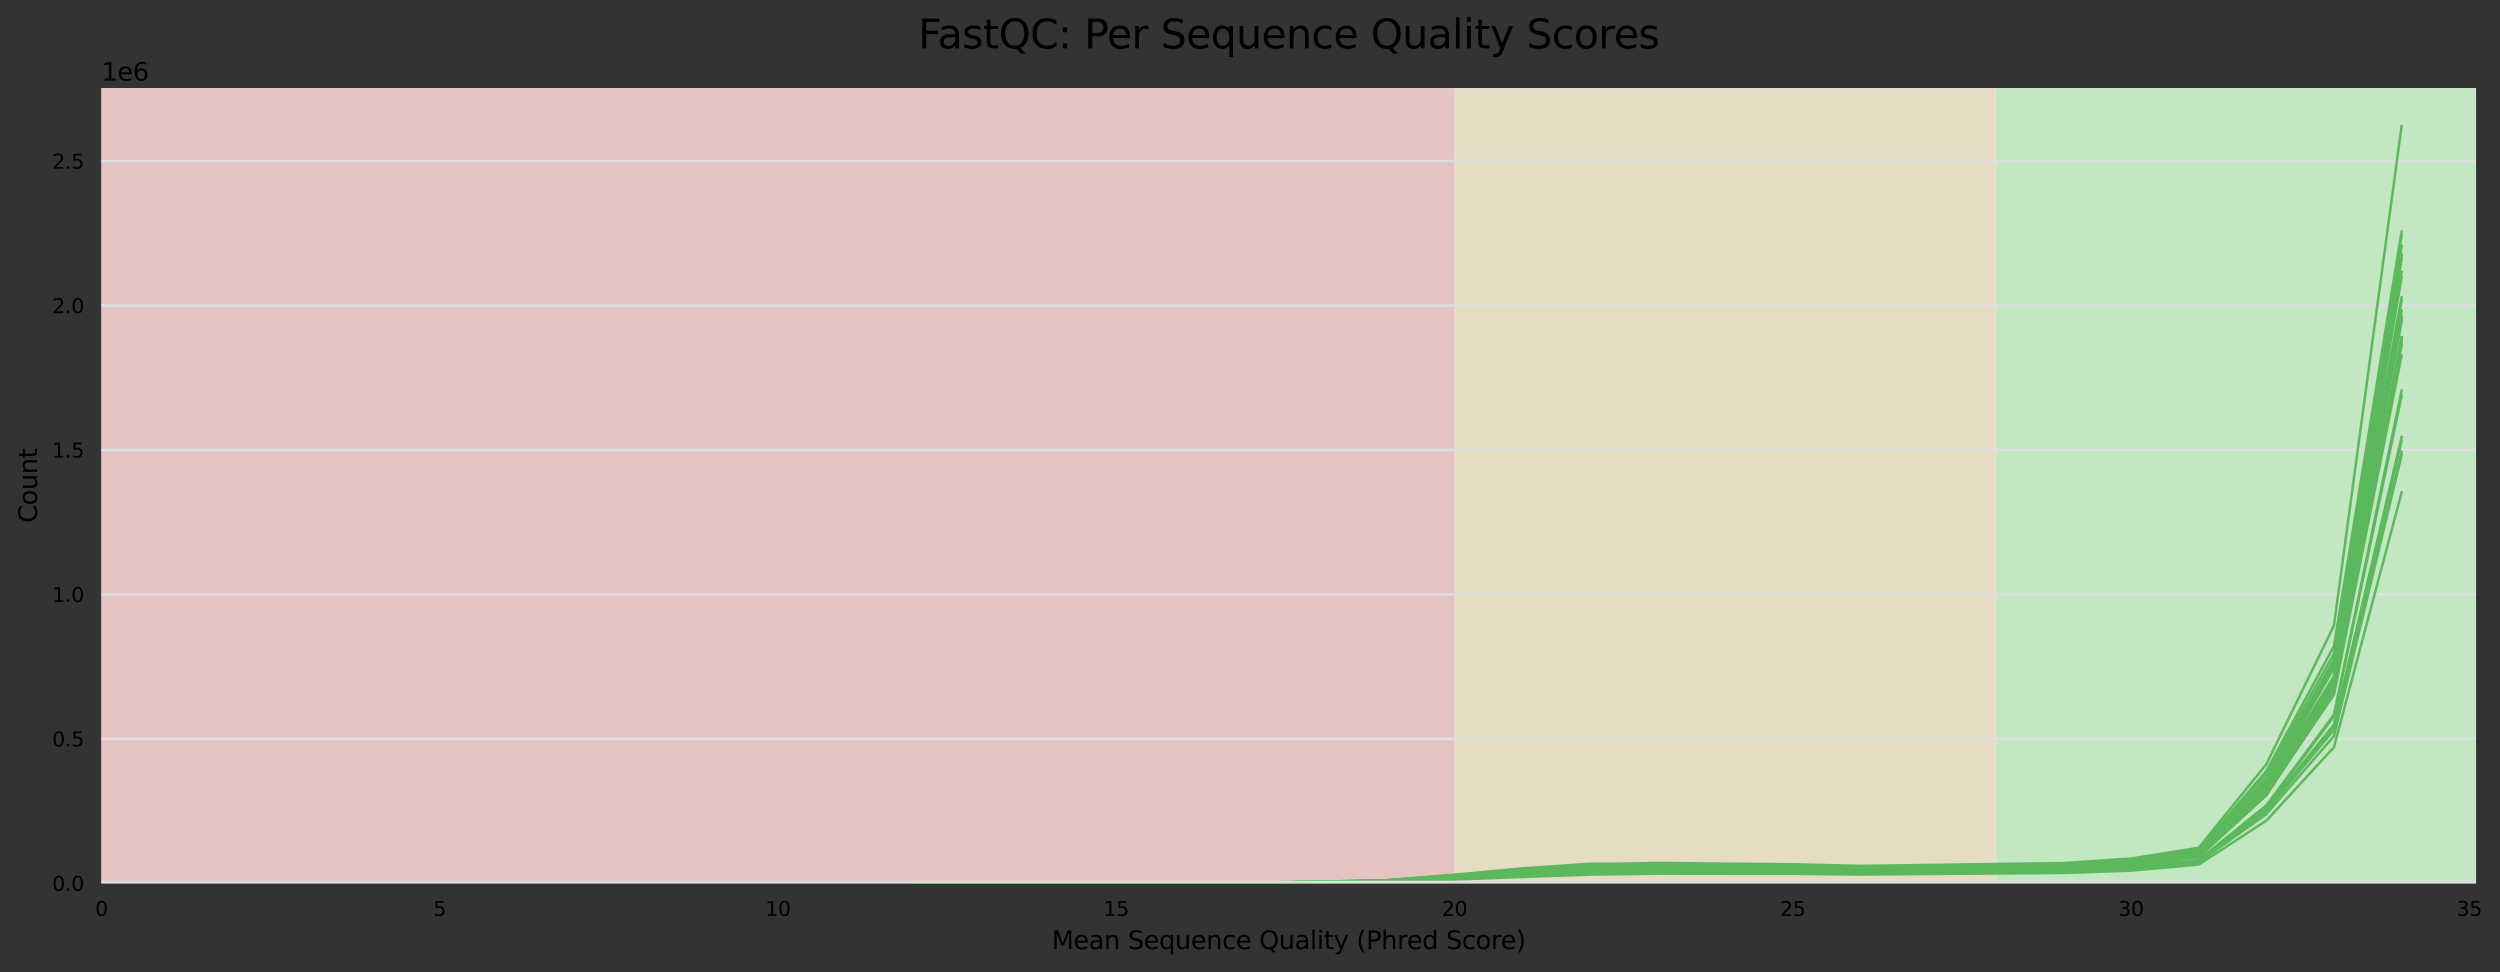 <?xml version="1.0" encoding="utf-8" standalone="no"?>
<!DOCTYPE svg PUBLIC "-//W3C//DTD SVG 1.1//EN"
  "http://www.w3.org/Graphics/SVG/1.1/DTD/svg11.dtd">
<svg xmlns:xlink="http://www.w3.org/1999/xlink" width="999.821pt" height="388.845pt" viewBox="0 0 999.821 388.845" xmlns="http://www.w3.org/2000/svg" version="1.1">
 <rect x="0" y="0" width="999.821" height="388.845" fill="#333333" stroke="none"/>
 <defs>
  <style type="text/css">*{stroke-linejoin: round; stroke-linecap: butt}</style>
 </defs>
 <g id="figure_1">
  <g id="axes_1">
   <g id="patch_1">
    <path d="M 40.601 353.224 
L 990.236 353.224 
L 990.236 35.256 
L 40.601 35.256 
z
" style="fill: #ffffff"/>
   </g>
   <g id="patch_2">
    <path d="M 798.145 353.224 
L 2746.115 353.224 
L 2746.115 35.256 
L 798.145 35.256 
z
" clip-path="url(#p5ad881c2eb)" style="fill: #c3e6c3"/>
   </g>
   <g id="patch_3">
    <path d="M 581.704 353.224 
L 798.145 353.224 
L 798.145 35.256 
L 581.704 35.256 
z
" clip-path="url(#p5ad881c2eb)" style="fill: #e6dcc3"/>
   </g>
   <g id="patch_4">
    <path d="M 40.601 353.224 
L 581.704 353.224 
L 581.704 35.256 
L 40.601 35.256 
z
" clip-path="url(#p5ad881c2eb)" style="fill: #e6c3c3"/>
   </g>
   <g id="matplotlib.axis_1">
    <g id="xtick_1">
     <g id="text_1">
      <!-- 0 -->
      <g transform="translate(38.056 366.303) scale(0.08 -0.08)">
       <defs>
        <path id="DejaVuSans-30" d="M 2034 4250 
Q 1547 4250 1301 3770 
Q 1056 3291 1056 2328 
Q 1056 1369 1301 889 
Q 1547 409 2034 409 
Q 2525 409 2770 889 
Q 3016 1369 3016 2328 
Q 3016 3291 2770 3770 
Q 2525 4250 2034 4250 
z
M 2034 4750 
Q 2819 4750 3233 4129 
Q 3647 3509 3647 2328 
Q 3647 1150 3233 529 
Q 2819 -91 2034 -91 
Q 1250 -91 836 529 
Q 422 1150 422 2328 
Q 422 3509 836 4129 
Q 1250 4750 2034 4750 
z
" transform="scale(0.016)"/>
       </defs>
       <use xlink:href="#DejaVuSans-30"/>
      </g>
     </g>
    </g>
    <g id="xtick_2">
     <g id="text_2">
      <!-- 5 -->
      <g transform="translate(173.331 366.303) scale(0.08 -0.08)">
       <defs>
        <path id="DejaVuSans-35" d="M 691 4666 
L 3169 4666 
L 3169 4134 
L 1269 4134 
L 1269 2991 
Q 1406 3038 1543 3061 
Q 1681 3084 1819 3084 
Q 2600 3084 3056 2656 
Q 3513 2228 3513 1497 
Q 3513 744 3044 326 
Q 2575 -91 1722 -91 
Q 1428 -91 1123 -41 
Q 819 9 494 109 
L 494 744 
Q 775 591 1075 516 
Q 1375 441 1709 441 
Q 2250 441 2565 725 
Q 2881 1009 2881 1497 
Q 2881 1984 2565 2268 
Q 2250 2553 1709 2553 
Q 1456 2553 1204 2497 
Q 953 2441 691 2322 
L 691 4666 
z
" transform="scale(0.016)"/>
       </defs>
       <use xlink:href="#DejaVuSans-35"/>
      </g>
     </g>
    </g>
    <g id="xtick_3">
     <g id="text_3">
      <!-- 10 -->
      <g transform="translate(306.062 366.303) scale(0.08 -0.08)">
       <defs>
        <path id="DejaVuSans-31" d="M 794 531 
L 1825 531 
L 1825 4091 
L 703 3866 
L 703 4441 
L 1819 4666 
L 2450 4666 
L 2450 531 
L 3481 531 
L 3481 0 
L 794 0 
L 794 531 
z
" transform="scale(0.016)"/>
       </defs>
       <use xlink:href="#DejaVuSans-31"/>
       <use xlink:href="#DejaVuSans-30" x="63.623"/>
      </g>
     </g>
    </g>
    <g id="xtick_4">
     <g id="text_4">
      <!-- 15 -->
      <g transform="translate(441.338 366.303) scale(0.08 -0.08)">
       <use xlink:href="#DejaVuSans-31"/>
       <use xlink:href="#DejaVuSans-35" x="63.623"/>
      </g>
     </g>
    </g>
    <g id="xtick_5">
     <g id="text_5">
      <!-- 20 -->
      <g transform="translate(576.614 366.303) scale(0.08 -0.08)">
       <defs>
        <path id="DejaVuSans-32" d="M 1228 531 
L 3431 531 
L 3431 0 
L 469 0 
L 469 531 
Q 828 903 1448 1529 
Q 2069 2156 2228 2338 
Q 2531 2678 2651 2914 
Q 2772 3150 2772 3378 
Q 2772 3750 2511 3984 
Q 2250 4219 1831 4219 
Q 1534 4219 1204 4116 
Q 875 4013 500 3803 
L 500 4441 
Q 881 4594 1212 4672 
Q 1544 4750 1819 4750 
Q 2544 4750 2975 4387 
Q 3406 4025 3406 3419 
Q 3406 3131 3298 2873 
Q 3191 2616 2906 2266 
Q 2828 2175 2409 1742 
Q 1991 1309 1228 531 
z
" transform="scale(0.016)"/>
       </defs>
       <use xlink:href="#DejaVuSans-32"/>
       <use xlink:href="#DejaVuSans-30" x="63.623"/>
      </g>
     </g>
    </g>
    <g id="xtick_6">
     <g id="text_6">
      <!-- 25 -->
      <g transform="translate(711.889 366.303) scale(0.08 -0.08)">
       <use xlink:href="#DejaVuSans-32"/>
       <use xlink:href="#DejaVuSans-35" x="63.623"/>
      </g>
     </g>
    </g>
    <g id="xtick_7">
     <g id="text_7">
      <!-- 30 -->
      <g transform="translate(847.165 366.303) scale(0.08 -0.08)">
       <defs>
        <path id="DejaVuSans-33" d="M 2597 2516 
Q 3050 2419 3304 2112 
Q 3559 1806 3559 1356 
Q 3559 666 3084 287 
Q 2609 -91 1734 -91 
Q 1441 -91 1130 -33 
Q 819 25 488 141 
L 488 750 
Q 750 597 1062 519 
Q 1375 441 1716 441 
Q 2309 441 2620 675 
Q 2931 909 2931 1356 
Q 2931 1769 2642 2001 
Q 2353 2234 1838 2234 
L 1294 2234 
L 1294 2753 
L 1863 2753 
Q 2328 2753 2575 2939 
Q 2822 3125 2822 3475 
Q 2822 3834 2567 4026 
Q 2313 4219 1838 4219 
Q 1578 4219 1281 4162 
Q 984 4106 628 3988 
L 628 4550 
Q 988 4650 1302 4700 
Q 1616 4750 1894 4750 
Q 2613 4750 3031 4423 
Q 3450 4097 3450 3541 
Q 3450 3153 3228 2886 
Q 3006 2619 2597 2516 
z
" transform="scale(0.016)"/>
       </defs>
       <use xlink:href="#DejaVuSans-33"/>
       <use xlink:href="#DejaVuSans-30" x="63.623"/>
      </g>
     </g>
    </g>
    <g id="xtick_8">
     <g id="text_8">
      <!-- 35 -->
      <g transform="translate(982.441 366.303) scale(0.08 -0.08)">
       <use xlink:href="#DejaVuSans-33"/>
       <use xlink:href="#DejaVuSans-35" x="63.623"/>
      </g>
     </g>
    </g>
    <g id="text_9">
     <!-- Mean Sequence Quality (Phred Score) -->
     <g transform="translate(420.626 379.565) scale(0.1 -0.1)">
      <defs>
       <path id="DejaVuSans-4d" d="M 628 4666 
L 1569 4666 
L 2759 1491 
L 3956 4666 
L 4897 4666 
L 4897 0 
L 4281 0 
L 4281 4097 
L 3078 897 
L 2444 897 
L 1241 4097 
L 1241 0 
L 628 0 
L 628 4666 
z
" transform="scale(0.016)"/>
       <path id="DejaVuSans-65" d="M 3597 1894 
L 3597 1613 
L 953 1613 
Q 991 1019 1311 708 
Q 1631 397 2203 397 
Q 2534 397 2845 478 
Q 3156 559 3463 722 
L 3463 178 
Q 3153 47 2828 -22 
Q 2503 -91 2169 -91 
Q 1331 -91 842 396 
Q 353 884 353 1716 
Q 353 2575 817 3079 
Q 1281 3584 2069 3584 
Q 2775 3584 3186 3129 
Q 3597 2675 3597 1894 
z
M 3022 2063 
Q 3016 2534 2758 2815 
Q 2500 3097 2075 3097 
Q 1594 3097 1305 2825 
Q 1016 2553 972 2059 
L 3022 2063 
z
" transform="scale(0.016)"/>
       <path id="DejaVuSans-61" d="M 2194 1759 
Q 1497 1759 1228 1600 
Q 959 1441 959 1056 
Q 959 750 1161 570 
Q 1363 391 1709 391 
Q 2188 391 2477 730 
Q 2766 1069 2766 1631 
L 2766 1759 
L 2194 1759 
z
M 3341 1997 
L 3341 0 
L 2766 0 
L 2766 531 
Q 2569 213 2275 61 
Q 1981 -91 1556 -91 
Q 1019 -91 701 211 
Q 384 513 384 1019 
Q 384 1609 779 1909 
Q 1175 2209 1959 2209 
L 2766 2209 
L 2766 2266 
Q 2766 2663 2505 2880 
Q 2244 3097 1772 3097 
Q 1472 3097 1187 3025 
Q 903 2953 641 2809 
L 641 3341 
Q 956 3463 1253 3523 
Q 1550 3584 1831 3584 
Q 2591 3584 2966 3190 
Q 3341 2797 3341 1997 
z
" transform="scale(0.016)"/>
       <path id="DejaVuSans-6e" d="M 3513 2113 
L 3513 0 
L 2938 0 
L 2938 2094 
Q 2938 2591 2744 2837 
Q 2550 3084 2163 3084 
Q 1697 3084 1428 2787 
Q 1159 2491 1159 1978 
L 1159 0 
L 581 0 
L 581 3500 
L 1159 3500 
L 1159 2956 
Q 1366 3272 1645 3428 
Q 1925 3584 2291 3584 
Q 2894 3584 3203 3211 
Q 3513 2838 3513 2113 
z
" transform="scale(0.016)"/>
       <path id="DejaVuSans-20" transform="scale(0.016)"/>
       <path id="DejaVuSans-53" d="M 3425 4513 
L 3425 3897 
Q 3066 4069 2747 4153 
Q 2428 4238 2131 4238 
Q 1616 4238 1336 4038 
Q 1056 3838 1056 3469 
Q 1056 3159 1242 3001 
Q 1428 2844 1947 2747 
L 2328 2669 
Q 3034 2534 3370 2195 
Q 3706 1856 3706 1288 
Q 3706 609 3251 259 
Q 2797 -91 1919 -91 
Q 1588 -91 1214 -16 
Q 841 59 441 206 
L 441 856 
Q 825 641 1194 531 
Q 1563 422 1919 422 
Q 2459 422 2753 634 
Q 3047 847 3047 1241 
Q 3047 1584 2836 1778 
Q 2625 1972 2144 2069 
L 1759 2144 
Q 1053 2284 737 2584 
Q 422 2884 422 3419 
Q 422 4038 858 4394 
Q 1294 4750 2059 4750 
Q 2388 4750 2728 4690 
Q 3069 4631 3425 4513 
z
" transform="scale(0.016)"/>
       <path id="DejaVuSans-71" d="M 947 1747 
Q 947 1113 1208 752 
Q 1469 391 1925 391 
Q 2381 391 2643 752 
Q 2906 1113 2906 1747 
Q 2906 2381 2643 2742 
Q 2381 3103 1925 3103 
Q 1469 3103 1208 2742 
Q 947 2381 947 1747 
z
M 2906 525 
Q 2725 213 2448 61 
Q 2172 -91 1784 -91 
Q 1150 -91 751 415 
Q 353 922 353 1747 
Q 353 2572 751 3078 
Q 1150 3584 1784 3584 
Q 2172 3584 2448 3432 
Q 2725 3281 2906 2969 
L 2906 3500 
L 3481 3500 
L 3481 -1331 
L 2906 -1331 
L 2906 525 
z
" transform="scale(0.016)"/>
       <path id="DejaVuSans-75" d="M 544 1381 
L 544 3500 
L 1119 3500 
L 1119 1403 
Q 1119 906 1312 657 
Q 1506 409 1894 409 
Q 2359 409 2629 706 
Q 2900 1003 2900 1516 
L 2900 3500 
L 3475 3500 
L 3475 0 
L 2900 0 
L 2900 538 
Q 2691 219 2414 64 
Q 2138 -91 1772 -91 
Q 1169 -91 856 284 
Q 544 659 544 1381 
z
M 1991 3584 
L 1991 3584 
z
" transform="scale(0.016)"/>
       <path id="DejaVuSans-63" d="M 3122 3366 
L 3122 2828 
Q 2878 2963 2633 3030 
Q 2388 3097 2138 3097 
Q 1578 3097 1268 2742 
Q 959 2388 959 1747 
Q 959 1106 1268 751 
Q 1578 397 2138 397 
Q 2388 397 2633 464 
Q 2878 531 3122 666 
L 3122 134 
Q 2881 22 2623 -34 
Q 2366 -91 2075 -91 
Q 1284 -91 818 406 
Q 353 903 353 1747 
Q 353 2603 823 3093 
Q 1294 3584 2113 3584 
Q 2378 3584 2631 3529 
Q 2884 3475 3122 3366 
z
" transform="scale(0.016)"/>
       <path id="DejaVuSans-51" d="M 2522 4238 
Q 1834 4238 1429 3725 
Q 1025 3213 1025 2328 
Q 1025 1447 1429 934 
Q 1834 422 2522 422 
Q 3209 422 3611 934 
Q 4013 1447 4013 2328 
Q 4013 3213 3611 3725 
Q 3209 4238 2522 4238 
z
M 3406 84 
L 4238 -825 
L 3475 -825 
L 2784 -78 
Q 2681 -84 2626 -87 
Q 2572 -91 2522 -91 
Q 1538 -91 948 567 
Q 359 1225 359 2328 
Q 359 3434 948 4092 
Q 1538 4750 2522 4750 
Q 3503 4750 4090 4092 
Q 4678 3434 4678 2328 
Q 4678 1516 4351 937 
Q 4025 359 3406 84 
z
" transform="scale(0.016)"/>
       <path id="DejaVuSans-6c" d="M 603 4863 
L 1178 4863 
L 1178 0 
L 603 0 
L 603 4863 
z
" transform="scale(0.016)"/>
       <path id="DejaVuSans-69" d="M 603 3500 
L 1178 3500 
L 1178 0 
L 603 0 
L 603 3500 
z
M 603 4863 
L 1178 4863 
L 1178 4134 
L 603 4134 
L 603 4863 
z
" transform="scale(0.016)"/>
       <path id="DejaVuSans-74" d="M 1172 4494 
L 1172 3500 
L 2356 3500 
L 2356 3053 
L 1172 3053 
L 1172 1153 
Q 1172 725 1289 603 
Q 1406 481 1766 481 
L 2356 481 
L 2356 0 
L 1766 0 
Q 1100 0 847 248 
Q 594 497 594 1153 
L 594 3053 
L 172 3053 
L 172 3500 
L 594 3500 
L 594 4494 
L 1172 4494 
z
" transform="scale(0.016)"/>
       <path id="DejaVuSans-79" d="M 2059 -325 
Q 1816 -950 1584 -1140 
Q 1353 -1331 966 -1331 
L 506 -1331 
L 506 -850 
L 844 -850 
Q 1081 -850 1212 -737 
Q 1344 -625 1503 -206 
L 1606 56 
L 191 3500 
L 800 3500 
L 1894 763 
L 2988 3500 
L 3597 3500 
L 2059 -325 
z
" transform="scale(0.016)"/>
       <path id="DejaVuSans-28" d="M 1984 4856 
Q 1566 4138 1362 3434 
Q 1159 2731 1159 2009 
Q 1159 1288 1364 580 
Q 1569 -128 1984 -844 
L 1484 -844 
Q 1016 -109 783 600 
Q 550 1309 550 2009 
Q 550 2706 781 3412 
Q 1013 4119 1484 4856 
L 1984 4856 
z
" transform="scale(0.016)"/>
       <path id="DejaVuSans-50" d="M 1259 4147 
L 1259 2394 
L 2053 2394 
Q 2494 2394 2734 2622 
Q 2975 2850 2975 3272 
Q 2975 3691 2734 3919 
Q 2494 4147 2053 4147 
L 1259 4147 
z
M 628 4666 
L 2053 4666 
Q 2838 4666 3239 4311 
Q 3641 3956 3641 3272 
Q 3641 2581 3239 2228 
Q 2838 1875 2053 1875 
L 1259 1875 
L 1259 0 
L 628 0 
L 628 4666 
z
" transform="scale(0.016)"/>
       <path id="DejaVuSans-68" d="M 3513 2113 
L 3513 0 
L 2938 0 
L 2938 2094 
Q 2938 2591 2744 2837 
Q 2550 3084 2163 3084 
Q 1697 3084 1428 2787 
Q 1159 2491 1159 1978 
L 1159 0 
L 581 0 
L 581 4863 
L 1159 4863 
L 1159 2956 
Q 1366 3272 1645 3428 
Q 1925 3584 2291 3584 
Q 2894 3584 3203 3211 
Q 3513 2838 3513 2113 
z
" transform="scale(0.016)"/>
       <path id="DejaVuSans-72" d="M 2631 2963 
Q 2534 3019 2420 3045 
Q 2306 3072 2169 3072 
Q 1681 3072 1420 2755 
Q 1159 2438 1159 1844 
L 1159 0 
L 581 0 
L 581 3500 
L 1159 3500 
L 1159 2956 
Q 1341 3275 1631 3429 
Q 1922 3584 2338 3584 
Q 2397 3584 2469 3576 
Q 2541 3569 2628 3553 
L 2631 2963 
z
" transform="scale(0.016)"/>
       <path id="DejaVuSans-64" d="M 2906 2969 
L 2906 4863 
L 3481 4863 
L 3481 0 
L 2906 0 
L 2906 525 
Q 2725 213 2448 61 
Q 2172 -91 1784 -91 
Q 1150 -91 751 415 
Q 353 922 353 1747 
Q 353 2572 751 3078 
Q 1150 3584 1784 3584 
Q 2172 3584 2448 3432 
Q 2725 3281 2906 2969 
z
M 947 1747 
Q 947 1113 1208 752 
Q 1469 391 1925 391 
Q 2381 391 2643 752 
Q 2906 1113 2906 1747 
Q 2906 2381 2643 2742 
Q 2381 3103 1925 3103 
Q 1469 3103 1208 2742 
Q 947 2381 947 1747 
z
" transform="scale(0.016)"/>
       <path id="DejaVuSans-6f" d="M 1959 3097 
Q 1497 3097 1228 2736 
Q 959 2375 959 1747 
Q 959 1119 1226 758 
Q 1494 397 1959 397 
Q 2419 397 2687 759 
Q 2956 1122 2956 1747 
Q 2956 2369 2687 2733 
Q 2419 3097 1959 3097 
z
M 1959 3584 
Q 2709 3584 3137 3096 
Q 3566 2609 3566 1747 
Q 3566 888 3137 398 
Q 2709 -91 1959 -91 
Q 1206 -91 779 398 
Q 353 888 353 1747 
Q 353 2609 779 3096 
Q 1206 3584 1959 3584 
z
" transform="scale(0.016)"/>
       <path id="DejaVuSans-29" d="M 513 4856 
L 1013 4856 
Q 1481 4119 1714 3412 
Q 1947 2706 1947 2009 
Q 1947 1309 1714 600 
Q 1481 -109 1013 -844 
L 513 -844 
Q 928 -128 1133 580 
Q 1338 1288 1338 2009 
Q 1338 2731 1133 3434 
Q 928 4138 513 4856 
z
" transform="scale(0.016)"/>
      </defs>
      <use xlink:href="#DejaVuSans-4d"/>
      <use xlink:href="#DejaVuSans-65" x="86.279"/>
      <use xlink:href="#DejaVuSans-61" x="147.803"/>
      <use xlink:href="#DejaVuSans-6e" x="209.082"/>
      <use xlink:href="#DejaVuSans-20" x="272.461"/>
      <use xlink:href="#DejaVuSans-53" x="304.248"/>
      <use xlink:href="#DejaVuSans-65" x="367.725"/>
      <use xlink:href="#DejaVuSans-71" x="429.248"/>
      <use xlink:href="#DejaVuSans-75" x="492.725"/>
      <use xlink:href="#DejaVuSans-65" x="556.104"/>
      <use xlink:href="#DejaVuSans-6e" x="617.627"/>
      <use xlink:href="#DejaVuSans-63" x="681.006"/>
      <use xlink:href="#DejaVuSans-65" x="735.986"/>
      <use xlink:href="#DejaVuSans-20" x="797.51"/>
      <use xlink:href="#DejaVuSans-51" x="829.297"/>
      <use xlink:href="#DejaVuSans-75" x="908.008"/>
      <use xlink:href="#DejaVuSans-61" x="971.387"/>
      <use xlink:href="#DejaVuSans-6c" x="1032.666"/>
      <use xlink:href="#DejaVuSans-69" x="1060.449"/>
      <use xlink:href="#DejaVuSans-74" x="1088.232"/>
      <use xlink:href="#DejaVuSans-79" x="1127.441"/>
      <use xlink:href="#DejaVuSans-20" x="1186.621"/>
      <use xlink:href="#DejaVuSans-28" x="1218.408"/>
      <use xlink:href="#DejaVuSans-50" x="1257.422"/>
      <use xlink:href="#DejaVuSans-68" x="1317.725"/>
      <use xlink:href="#DejaVuSans-72" x="1381.104"/>
      <use xlink:href="#DejaVuSans-65" x="1419.967"/>
      <use xlink:href="#DejaVuSans-64" x="1481.49"/>
      <use xlink:href="#DejaVuSans-20" x="1544.967"/>
      <use xlink:href="#DejaVuSans-53" x="1576.754"/>
      <use xlink:href="#DejaVuSans-63" x="1640.23"/>
      <use xlink:href="#DejaVuSans-6f" x="1695.211"/>
      <use xlink:href="#DejaVuSans-72" x="1756.393"/>
      <use xlink:href="#DejaVuSans-65" x="1795.256"/>
      <use xlink:href="#DejaVuSans-29" x="1856.779"/>
     </g>
    </g>
   </g>
   <g id="matplotlib.axis_2">
    <g id="ytick_1">
     <g id="line2d_1">
      <path d="M 40.601 353.224 
L 990.236 353.224 
" clip-path="url(#p5ad881c2eb)" style="fill: none; stroke: #dedede; stroke-linecap: square"/>
     </g>
     <g id="text_10">
      <!-- 0.0 -->
      <g transform="translate(20.878 356.263) scale(0.08 -0.08)">
       <defs>
        <path id="DejaVuSans-2e" d="M 684 794 
L 1344 794 
L 1344 0 
L 684 0 
L 684 794 
z
" transform="scale(0.016)"/>
       </defs>
       <use xlink:href="#DejaVuSans-30"/>
       <use xlink:href="#DejaVuSans-2e" x="63.623"/>
       <use xlink:href="#DejaVuSans-30" x="95.41"/>
      </g>
     </g>
    </g>
    <g id="ytick_2">
     <g id="line2d_2">
      <path d="M 40.601 295.464 
L 990.236 295.464 
" clip-path="url(#p5ad881c2eb)" style="fill: none; stroke: #dedede; stroke-linecap: square"/>
     </g>
     <g id="text_11">
      <!-- 0.5 -->
      <g transform="translate(20.878 298.503) scale(0.08 -0.08)">
       <use xlink:href="#DejaVuSans-30"/>
       <use xlink:href="#DejaVuSans-2e" x="63.623"/>
       <use xlink:href="#DejaVuSans-35" x="95.41"/>
      </g>
     </g>
    </g>
    <g id="ytick_3">
     <g id="line2d_3">
      <path d="M 40.601 237.703 
L 990.236 237.703 
" clip-path="url(#p5ad881c2eb)" style="fill: none; stroke: #dedede; stroke-linecap: square"/>
     </g>
     <g id="text_12">
      <!-- 1.0 -->
      <g transform="translate(20.878 240.743) scale(0.08 -0.08)">
       <use xlink:href="#DejaVuSans-31"/>
       <use xlink:href="#DejaVuSans-2e" x="63.623"/>
       <use xlink:href="#DejaVuSans-30" x="95.41"/>
      </g>
     </g>
    </g>
    <g id="ytick_4">
     <g id="line2d_4">
      <path d="M 40.601 179.943 
L 990.236 179.943 
" clip-path="url(#p5ad881c2eb)" style="fill: none; stroke: #dedede; stroke-linecap: square"/>
     </g>
     <g id="text_13">
      <!-- 1.5 -->
      <g transform="translate(20.878 182.982) scale(0.08 -0.08)">
       <use xlink:href="#DejaVuSans-31"/>
       <use xlink:href="#DejaVuSans-2e" x="63.623"/>
       <use xlink:href="#DejaVuSans-35" x="95.41"/>
      </g>
     </g>
    </g>
    <g id="ytick_5">
     <g id="line2d_5">
      <path d="M 40.601 122.183 
L 990.236 122.183 
" clip-path="url(#p5ad881c2eb)" style="fill: none; stroke: #dedede; stroke-linecap: square"/>
     </g>
     <g id="text_14">
      <!-- 2.0 -->
      <g transform="translate(20.878 125.222) scale(0.08 -0.08)">
       <use xlink:href="#DejaVuSans-32"/>
       <use xlink:href="#DejaVuSans-2e" x="63.623"/>
       <use xlink:href="#DejaVuSans-30" x="95.41"/>
      </g>
     </g>
    </g>
    <g id="ytick_6">
     <g id="line2d_6">
      <path d="M 40.601 64.422 
L 990.236 64.422 
" clip-path="url(#p5ad881c2eb)" style="fill: none; stroke: #dedede; stroke-linecap: square"/>
     </g>
     <g id="text_15">
      <!-- 2.5 -->
      <g transform="translate(20.878 67.462) scale(0.08 -0.08)">
       <use xlink:href="#DejaVuSans-32"/>
       <use xlink:href="#DejaVuSans-2e" x="63.623"/>
       <use xlink:href="#DejaVuSans-35" x="95.41"/>
      </g>
     </g>
    </g>
    <g id="text_16">
     <!-- Count -->
     <g transform="translate(14.798 209.088) rotate(-90) scale(0.1 -0.1)">
      <defs>
       <path id="DejaVuSans-43" d="M 4122 4306 
L 4122 3641 
Q 3803 3938 3442 4084 
Q 3081 4231 2675 4231 
Q 1875 4231 1450 3742 
Q 1025 3253 1025 2328 
Q 1025 1406 1450 917 
Q 1875 428 2675 428 
Q 3081 428 3442 575 
Q 3803 722 4122 1019 
L 4122 359 
Q 3791 134 3420 21 
Q 3050 -91 2638 -91 
Q 1578 -91 968 557 
Q 359 1206 359 2328 
Q 359 3453 968 4101 
Q 1578 4750 2638 4750 
Q 3056 4750 3426 4639 
Q 3797 4528 4122 4306 
z
" transform="scale(0.016)"/>
      </defs>
      <use xlink:href="#DejaVuSans-43"/>
      <use xlink:href="#DejaVuSans-6f" x="69.824"/>
      <use xlink:href="#DejaVuSans-75" x="131.006"/>
      <use xlink:href="#DejaVuSans-6e" x="194.385"/>
      <use xlink:href="#DejaVuSans-74" x="257.764"/>
     </g>
    </g>
    <g id="text_17">
     <!-- 1e6 -->
     <g transform="translate(40.601 32.256) scale(0.1 -0.1)">
      <defs>
       <path id="DejaVuSans-36" d="M 2113 2584 
Q 1688 2584 1439 2293 
Q 1191 2003 1191 1497 
Q 1191 994 1439 701 
Q 1688 409 2113 409 
Q 2538 409 2786 701 
Q 3034 994 3034 1497 
Q 3034 2003 2786 2293 
Q 2538 2584 2113 2584 
z
M 3366 4563 
L 3366 3988 
Q 3128 4100 2886 4159 
Q 2644 4219 2406 4219 
Q 1781 4219 1451 3797 
Q 1122 3375 1075 2522 
Q 1259 2794 1537 2939 
Q 1816 3084 2150 3084 
Q 2853 3084 3261 2657 
Q 3669 2231 3669 1497 
Q 3669 778 3244 343 
Q 2819 -91 2113 -91 
Q 1303 -91 875 529 
Q 447 1150 447 2328 
Q 447 3434 972 4092 
Q 1497 4750 2381 4750 
Q 2619 4750 2861 4703 
Q 3103 4656 3366 4563 
z
" transform="scale(0.016)"/>
      </defs>
      <use xlink:href="#DejaVuSans-31"/>
      <use xlink:href="#DejaVuSans-65" x="63.623"/>
      <use xlink:href="#DejaVuSans-36" x="125.146"/>
     </g>
    </g>
   </g>
   <g id="line2d_7">
    <path d="M 365.262 353.224 
L 392.318 353.223 
L 419.373 353.217 
L 446.428 353.2 
L 473.483 353.146 
L 500.538 353.043 
L 527.593 352.616 
L 554.648 352.018 
L 581.704 349.797 
L 608.759 347.291 
L 635.814 345.438 
L 662.869 345.39 
L 689.924 346.282 
L 716.979 346.751 
L 744.034 347.419 
L 771.09 347.086 
L 798.145 346.819 
L 825.2 346.418 
L 852.255 344.827 
L 879.31 340.772 
L 906.365 312.063 
L 933.42 265.821 
L 960.476 103.603 
" clip-path="url(#p5ad881c2eb)" style="fill: none; stroke: #5cb85c; stroke-linecap: square"/>
   </g>
   <g id="line2d_8">
    <path d="M 365.262 353.224 
L 392.318 353.224 
L 419.373 353.22 
L 446.428 353.209 
L 473.483 353.176 
L 500.538 353.102 
L 527.593 352.82 
L 554.648 352.445 
L 581.704 351.121 
L 608.759 349.57 
L 635.814 348.059 
L 662.869 347.442 
L 689.924 347.651 
L 716.979 347.764 
L 744.034 348.253 
L 771.09 347.873 
L 798.145 347.672 
L 825.2 347.345 
L 852.255 346.028 
L 879.31 342.638 
L 906.365 317.947 
L 933.42 276.283 
L 960.476 134.88 
" clip-path="url(#p5ad881c2eb)" style="fill: none; stroke: #5cb85c; stroke-linecap: square"/>
   </g>
   <g id="line2d_9">
    <path d="M 365.262 353.224 
L 392.318 353.223 
L 419.373 353.217 
L 446.428 353.202 
L 473.483 353.154 
L 500.538 353.059 
L 527.593 352.706 
L 554.648 352.264 
L 581.704 350.675 
L 608.759 348.872 
L 635.814 347.198 
L 662.869 346.627 
L 689.924 346.936 
L 716.979 347.268 
L 744.034 347.796 
L 771.09 347.509 
L 798.145 347.291 
L 825.2 346.913 
L 852.255 345.535 
L 879.31 341.813 
L 906.365 314.977 
L 933.42 271.889 
L 960.476 126.503 
" clip-path="url(#p5ad881c2eb)" style="fill: none; stroke: #5cb85c; stroke-linecap: square"/>
   </g>
   <g id="line2d_10">
    <path d="M 365.262 353.224 
L 392.318 353.223 
L 419.373 353.22 
L 446.428 353.201 
L 473.483 353.15 
L 500.538 353.044 
L 527.593 352.667 
L 554.648 352.19 
L 581.704 350.449 
L 608.759 348.476 
L 635.814 346.641 
L 662.869 345.892 
L 689.924 346.073 
L 716.979 346.371 
L 744.034 347.012 
L 771.09 346.591 
L 798.145 346.209 
L 825.2 345.871 
L 852.255 344.173 
L 879.31 339.811 
L 906.365 308.398 
L 933.42 258.398 
L 960.476 92.615 
" clip-path="url(#p5ad881c2eb)" style="fill: none; stroke: #5cb85c; stroke-linecap: square"/>
   </g>
   <g id="line2d_11">
    <path d="M 365.262 353.224 
L 392.318 353.224 
L 419.373 353.221 
L 446.428 353.213 
L 473.483 353.179 
L 500.538 353.115 
L 527.593 352.881 
L 554.648 352.557 
L 581.704 351.37 
L 608.759 349.943 
L 635.814 348.465 
L 662.869 347.643 
L 689.924 347.544 
L 716.979 347.544 
L 744.034 347.986 
L 771.09 347.548 
L 798.145 347.22 
L 825.2 346.804 
L 852.255 345.285 
L 879.31 341.342 
L 906.365 313.227 
L 933.42 266.994 
L 960.476 124.167 
" clip-path="url(#p5ad881c2eb)" style="fill: none; stroke: #5cb85c; stroke-linecap: square"/>
   </g>
   <g id="line2d_12">
    <path d="M 365.262 353.224 
L 392.318 353.223 
L 419.373 353.219 
L 446.428 353.203 
L 473.483 353.156 
L 500.538 353.061 
L 527.593 352.699 
L 554.648 352.226 
L 581.704 350.567 
L 608.759 348.706 
L 635.814 347.059 
L 662.869 346.346 
L 689.924 346.52 
L 716.979 346.726 
L 744.034 347.294 
L 771.09 346.919 
L 798.145 346.589 
L 825.2 346.29 
L 852.255 344.691 
L 879.31 340.611 
L 906.365 311.088 
L 933.42 263.707 
L 960.476 101.911 
" clip-path="url(#p5ad881c2eb)" style="fill: none; stroke: #5cb85c; stroke-linecap: square"/>
   </g>
   <g id="line2d_13">
    <path d="M 365.262 353.224 
L 392.318 353.223 
L 419.373 353.219 
L 446.428 353.21 
L 473.483 353.178 
L 500.538 353.107 
L 527.593 352.858 
L 554.648 352.542 
L 581.704 351.364 
L 608.759 350.052 
L 635.814 348.892 
L 662.869 348.455 
L 689.924 348.656 
L 716.979 348.784 
L 744.034 349.209 
L 771.09 348.971 
L 798.145 348.699 
L 825.2 348.487 
L 852.255 347.332 
L 879.31 344.573 
L 906.365 324.411 
L 933.42 291.833 
L 960.476 180.688 
" clip-path="url(#p5ad881c2eb)" style="fill: none; stroke: #5cb85c; stroke-linecap: square"/>
   </g>
   <g id="line2d_14">
    <path d="M 365.262 353.224 
L 392.318 353.223 
L 419.373 353.219 
L 446.428 353.209 
L 473.483 353.178 
L 500.538 353.108 
L 527.593 352.847 
L 554.648 352.51 
L 581.704 351.264 
L 608.759 349.9 
L 635.814 348.657 
L 662.869 348.231 
L 689.924 348.348 
L 716.979 348.417 
L 744.034 348.817 
L 771.09 348.489 
L 798.145 348.244 
L 825.2 347.984 
L 852.255 346.843 
L 879.31 343.953 
L 906.365 322.125 
L 933.42 285.79 
L 960.476 156.271 
" clip-path="url(#p5ad881c2eb)" style="fill: none; stroke: #5cb85c; stroke-linecap: square"/>
   </g>
   <g id="line2d_15">
    <path d="M 365.262 353.223 
L 392.318 353.224 
L 419.373 353.219 
L 446.428 353.207 
L 473.483 353.162 
L 500.538 353.062 
L 527.593 352.712 
L 554.648 352.258 
L 581.704 350.618 
L 608.759 348.767 
L 635.814 347.146 
L 662.869 346.564 
L 689.924 346.682 
L 716.979 346.902 
L 744.034 347.514 
L 771.09 347.067 
L 798.145 346.768 
L 825.2 346.395 
L 852.255 344.839 
L 879.31 341.01 
L 906.365 312.55 
L 933.42 266.302 
L 960.476 101.822 
" clip-path="url(#p5ad881c2eb)" style="fill: none; stroke: #5cb85c; stroke-linecap: square"/>
   </g>
   <g id="line2d_16">
    <path d="M 365.262 353.224 
L 392.318 353.224 
L 419.373 353.219 
L 446.428 353.208 
L 473.483 353.161 
L 500.538 353.079 
L 527.593 352.769 
L 554.648 352.368 
L 581.704 350.93 
L 608.759 349.233 
L 635.814 347.643 
L 662.869 347.069 
L 689.924 347.31 
L 716.979 347.519 
L 744.034 348.098 
L 771.09 347.763 
L 798.145 347.543 
L 825.2 347.211 
L 852.255 345.894 
L 879.31 342.487 
L 906.365 316.977 
L 933.42 275.328 
L 960.476 137.228 
" clip-path="url(#p5ad881c2eb)" style="fill: none; stroke: #5cb85c; stroke-linecap: square"/>
   </g>
   <g id="line2d_17">
    <path d="M 392.318 353.224 
L 419.373 353.22 
L 446.428 353.208 
L 473.483 353.175 
L 500.538 353.104 
L 527.593 352.841 
L 554.648 352.504 
L 581.704 351.281 
L 608.759 349.924 
L 635.814 348.754 
L 662.869 348.353 
L 689.924 348.568 
L 716.979 348.68 
L 744.034 349.098 
L 771.09 348.841 
L 798.145 348.572 
L 825.2 348.389 
L 852.255 347.201 
L 879.31 344.27 
L 906.365 323.21 
L 933.42 289.76 
L 960.476 176.308 
" clip-path="url(#p5ad881c2eb)" style="fill: none; stroke: #5cb85c; stroke-linecap: square"/>
   </g>
   <g id="line2d_18">
    <path d="M 365.262 353.224 
L 392.318 353.223 
L 419.373 353.22 
L 446.428 353.209 
L 473.483 353.168 
L 500.538 353.103 
L 527.593 352.837 
L 554.648 352.506 
L 581.704 351.311 
L 608.759 349.944 
L 635.814 348.636 
L 662.869 348.06 
L 689.924 348.212 
L 716.979 348.28 
L 744.034 348.753 
L 771.09 348.475 
L 798.145 348.285 
L 825.2 348.026 
L 852.255 346.897 
L 879.31 344.127 
L 906.365 322.721 
L 933.42 286.473 
L 960.476 158.379 
" clip-path="url(#p5ad881c2eb)" style="fill: none; stroke: #5cb85c; stroke-linecap: square"/>
   </g>
   <g id="line2d_19">
    <path d="M 392.318 353.224 
L 419.373 353.221 
L 446.428 353.214 
L 473.483 353.186 
L 500.538 353.134 
L 527.593 352.923 
L 554.648 352.694 
L 581.704 351.772 
L 608.759 350.741 
L 635.814 349.785 
L 662.869 349.421 
L 689.924 349.45 
L 716.979 349.469 
L 744.034 349.768 
L 771.09 349.536 
L 798.145 349.349 
L 825.2 349.122 
L 852.255 348.209 
L 879.31 345.769 
L 906.365 328.213 
L 933.42 298.837 
L 960.476 196.966 
" clip-path="url(#p5ad881c2eb)" style="fill: none; stroke: #5cb85c; stroke-linecap: square"/>
   </g>
   <g id="line2d_20">
    <path d="M 365.262 353.224 
L 392.318 353.223 
L 419.373 353.22 
L 446.428 353.209 
L 473.483 353.174 
L 500.538 353.104 
L 527.593 352.834 
L 554.648 352.481 
L 581.704 351.17 
L 608.759 349.754 
L 635.814 348.468 
L 662.869 348.154 
L 689.924 348.456 
L 716.979 348.665 
L 744.034 349.093 
L 771.09 348.8 
L 798.145 348.578 
L 825.2 348.307 
L 852.255 347.149 
L 879.31 344.358 
L 906.365 323.746 
L 933.42 290.318 
L 960.476 174.752 
" clip-path="url(#p5ad881c2eb)" style="fill: none; stroke: #5cb85c; stroke-linecap: square"/>
   </g>
   <g id="line2d_21">
    <path d="M 392.318 353.223 
L 419.373 353.22 
L 446.428 353.211 
L 473.483 353.18 
L 500.538 353.114 
L 527.593 352.877 
L 554.648 352.537 
L 581.704 351.254 
L 608.759 349.706 
L 635.814 348.259 
L 662.869 347.631 
L 689.924 347.783 
L 716.979 347.86 
L 744.034 348.21 
L 771.09 347.775 
L 798.145 347.423 
L 825.2 346.957 
L 852.255 345.482 
L 879.31 341.615 
L 906.365 314.1 
L 933.42 267.176 
L 960.476 118.865 
" clip-path="url(#p5ad881c2eb)" style="fill: none; stroke: #5cb85c; stroke-linecap: square"/>
   </g>
   <g id="line2d_22">
    <path d="M 365.262 353.224 
L 392.318 353.223 
L 419.373 353.22 
L 446.428 353.211 
L 473.483 353.176 
L 500.538 353.109 
L 527.593 352.856 
L 554.648 352.502 
L 581.704 351.244 
L 608.759 349.94 
L 635.814 348.759 
L 662.869 348.429 
L 689.924 348.717 
L 716.979 348.871 
L 744.034 349.294 
L 771.09 349.047 
L 798.145 348.84 
L 825.2 348.634 
L 852.255 347.562 
L 879.31 344.884 
L 906.365 325.6 
L 933.42 294.371 
L 960.476 182.013 
" clip-path="url(#p5ad881c2eb)" style="fill: none; stroke: #5cb85c; stroke-linecap: square"/>
   </g>
   <g id="line2d_23">
    <path d="M 365.262 353.223 
L 392.318 353.224 
L 419.373 353.217 
L 446.428 353.205 
L 473.483 353.145 
L 500.538 353.057 
L 527.593 352.666 
L 554.648 352.168 
L 581.704 350.494 
L 608.759 348.574 
L 635.814 347.025 
L 662.869 346.553 
L 689.924 346.841 
L 716.979 347.153 
L 744.034 347.745 
L 771.09 347.388 
L 798.145 347.149 
L 825.2 346.894 
L 852.255 345.377 
L 879.31 341.643 
L 906.365 314.275 
L 933.42 270.93 
L 960.476 120.34 
" clip-path="url(#p5ad881c2eb)" style="fill: none; stroke: #5cb85c; stroke-linecap: square"/>
   </g>
   <g id="line2d_24">
    <path d="M 365.262 353.224 
L 392.318 353.223 
L 419.373 353.217 
L 446.428 353.202 
L 473.483 353.155 
L 500.538 353.055 
L 527.593 352.705 
L 554.648 352.253 
L 581.704 350.68 
L 608.759 349.031 
L 635.814 347.513 
L 662.869 347.012 
L 689.924 347.285 
L 716.979 347.562 
L 744.034 348.085 
L 771.09 347.814 
L 798.145 347.523 
L 825.2 347.255 
L 852.255 345.878 
L 879.31 342.38 
L 906.365 316.942 
L 933.42 276.829 
L 960.476 135.922 
" clip-path="url(#p5ad881c2eb)" style="fill: none; stroke: #5cb85c; stroke-linecap: square"/>
   </g>
   <g id="line2d_25">
    <path d="M 365.262 353.224 
L 392.318 353.223 
L 419.373 353.22 
L 446.428 353.209 
L 473.483 353.173 
L 500.538 353.095 
L 527.593 352.791 
L 554.648 352.428 
L 581.704 351.043 
L 608.759 349.392 
L 635.814 347.959 
L 662.869 347.326 
L 689.924 347.5 
L 716.979 347.566 
L 744.034 348.092 
L 771.09 347.707 
L 798.145 347.355 
L 825.2 347.104 
L 852.255 345.636 
L 879.31 342.027 
L 906.365 315.474 
L 933.42 272.878 
L 960.476 127.206 
" clip-path="url(#p5ad881c2eb)" style="fill: none; stroke: #5cb85c; stroke-linecap: square"/>
   </g>
   <g id="line2d_26">
    <path d="M 365.262 353.223 
L 392.318 353.223 
L 419.373 353.221 
L 446.428 353.208 
L 473.483 353.175 
L 500.538 353.101 
L 527.593 352.831 
L 554.648 352.475 
L 581.704 351.207 
L 608.759 349.755 
L 635.814 348.384 
L 662.869 347.777 
L 689.924 347.87 
L 716.979 347.881 
L 744.034 348.327 
L 771.09 347.986 
L 798.145 347.735 
L 825.2 347.465 
L 852.255 346.089 
L 879.31 342.772 
L 906.365 317.751 
L 933.42 277.774 
L 960.476 142.173 
" clip-path="url(#p5ad881c2eb)" style="fill: none; stroke: #5cb85c; stroke-linecap: square"/>
   </g>
   <g id="line2d_27">
    <path d="M 365.262 353.224 
L 392.318 353.223 
L 419.373 353.218 
L 446.428 353.203 
L 473.483 353.159 
L 500.538 353.076 
L 527.593 352.738 
L 554.648 352.31 
L 581.704 350.796 
L 608.759 349.165 
L 635.814 347.77 
L 662.869 347.258 
L 689.924 347.545 
L 716.979 347.742 
L 744.034 348.211 
L 771.09 347.877 
L 798.145 347.66 
L 825.2 347.296 
L 852.255 345.788 
L 879.31 342.125 
L 906.365 315.985 
L 933.42 275.564 
L 960.476 138.156 
" clip-path="url(#p5ad881c2eb)" style="fill: none; stroke: #5cb85c; stroke-linecap: square"/>
   </g>
   <g id="line2d_28">
    <path d="M 365.262 353.224 
L 392.318 353.223 
L 419.373 353.214 
L 446.428 353.202 
L 473.483 353.141 
L 500.538 353.019 
L 527.593 352.581 
L 554.648 352.044 
L 581.704 350.052 
L 608.759 347.895 
L 635.814 345.882 
L 662.869 345.102 
L 689.924 345.391 
L 716.979 345.622 
L 744.034 346.298 
L 771.09 345.905 
L 798.145 345.531 
L 825.2 345.174 
L 852.255 343.352 
L 879.31 339.038 
L 906.365 305.662 
L 933.42 250.183 
L 960.476 50.397 
" clip-path="url(#p5ad881c2eb)" style="fill: none; stroke: #5cb85c; stroke-linecap: square"/>
   </g>
   <g id="line2d_29">
    <path d="M 365.262 353.224 
L 392.318 353.223 
L 419.373 353.217 
L 446.428 353.197 
L 473.483 353.138 
L 500.538 353.022 
L 527.593 352.596 
L 554.648 351.997 
L 581.704 350.027 
L 608.759 347.873 
L 635.814 346.103 
L 662.869 345.605 
L 689.924 346.077 
L 716.979 346.454 
L 744.034 347.112 
L 771.09 346.777 
L 798.145 346.434 
L 825.2 346.1 
L 852.255 344.378 
L 879.31 340.175 
L 906.365 309.459 
L 933.42 261.455 
L 960.476 94.336 
" clip-path="url(#p5ad881c2eb)" style="fill: none; stroke: #5cb85c; stroke-linecap: square"/>
   </g>
   <g id="line2d_30">
    <path d="M 365.262 353.224 
L 392.318 353.223 
L 419.373 353.217 
L 446.428 353.199 
L 473.483 353.148 
L 500.538 353.049 
L 527.593 352.654 
L 554.648 352.197 
L 581.704 350.52 
L 608.759 348.744 
L 635.814 347.247 
L 662.869 346.758 
L 689.924 347.097 
L 716.979 347.359 
L 744.034 347.912 
L 771.09 347.646 
L 798.145 347.378 
L 825.2 347.111 
L 852.255 345.647 
L 879.31 341.973 
L 906.365 315.578 
L 933.42 274.181 
L 960.476 128.664 
" clip-path="url(#p5ad881c2eb)" style="fill: none; stroke: #5cb85c; stroke-linecap: square"/>
   </g>
   <g id="line2d_31">
    <path d="M 365.262 353.224 
L 392.318 353.224 
L 419.373 353.221 
L 446.428 353.211 
L 473.483 353.181 
L 500.538 353.122 
L 527.593 352.875 
L 554.648 352.587 
L 581.704 351.361 
L 608.759 349.936 
L 635.814 348.476 
L 662.869 347.694 
L 689.924 347.665 
L 716.979 347.611 
L 744.034 347.938 
L 771.09 347.49 
L 798.145 347.102 
L 825.2 346.682 
L 852.255 345.068 
L 879.31 341.234 
L 906.365 312.477 
L 933.42 264.518 
L 960.476 108.725 
" clip-path="url(#p5ad881c2eb)" style="fill: none; stroke: #5cb85c; stroke-linecap: square"/>
   </g>
   <g id="line2d_32">
    <path d="M 392.318 353.223 
L 419.373 353.218 
L 446.428 353.206 
L 473.483 353.163 
L 500.538 353.08 
L 527.593 352.739 
L 554.648 352.315 
L 581.704 350.709 
L 608.759 348.987 
L 635.814 347.477 
L 662.869 346.914 
L 689.924 347.1 
L 716.979 347.178 
L 744.034 347.736 
L 771.09 347.334 
L 798.145 347.02 
L 825.2 346.694 
L 852.255 345.319 
L 879.31 341.621 
L 906.365 314.234 
L 933.42 270.417 
L 960.476 110.777 
" clip-path="url(#p5ad881c2eb)" style="fill: none; stroke: #5cb85c; stroke-linecap: square"/>
   </g>
   <g id="line2d_33">
    <path d="M 365.262 353.224 
L 392.318 353.223 
L 419.373 353.22 
L 446.428 353.206 
L 473.483 353.156 
L 500.538 353.059 
L 527.593 352.688 
L 554.648 352.178 
L 581.704 350.382 
L 608.759 348.327 
L 635.814 346.52 
L 662.869 346.084 
L 689.924 346.456 
L 716.979 346.723 
L 744.034 347.286 
L 771.09 346.874 
L 798.145 346.599 
L 825.2 346.246 
L 852.255 344.641 
L 879.31 340.647 
L 906.365 311.296 
L 933.42 264.456 
L 960.476 98.337 
" clip-path="url(#p5ad881c2eb)" style="fill: none; stroke: #5cb85c; stroke-linecap: square"/>
   </g>
   <g id="line2d_34">
    <path d="M 365.262 353.224 
L 392.318 353.223 
L 419.373 353.219 
L 446.428 353.209 
L 473.483 353.175 
L 500.538 353.112 
L 527.593 352.849 
L 554.648 352.517 
L 581.704 351.312 
L 608.759 349.876 
L 635.814 348.432 
L 662.869 347.832 
L 689.924 347.845 
L 716.979 347.876 
L 744.034 348.307 
L 771.09 347.91 
L 798.145 347.633 
L 825.2 347.452 
L 852.255 346.018 
L 879.31 342.774 
L 906.365 318.024 
L 933.42 276.7 
L 960.476 135.049 
" clip-path="url(#p5ad881c2eb)" style="fill: none; stroke: #5cb85c; stroke-linecap: square"/>
   </g>
   <g id="line2d_35">
    <path d="M 40.601 353.224 
L 990.236 353.224 
" clip-path="url(#p5ad881c2eb)" style="fill: none; stroke: #dedede; stroke-width: 2; stroke-linecap: square"/>
   </g>
   <g id="text_18">
    <!-- FastQC: Per Sequence Quality Scores -->
    <g transform="translate(367.226 19.358) scale(0.16 -0.16)">
     <defs>
      <path id="DejaVuSans-46" d="M 628 4666 
L 3309 4666 
L 3309 4134 
L 1259 4134 
L 1259 2759 
L 3109 2759 
L 3109 2228 
L 1259 2228 
L 1259 0 
L 628 0 
L 628 4666 
z
" transform="scale(0.016)"/>
      <path id="DejaVuSans-73" d="M 2834 3397 
L 2834 2853 
Q 2591 2978 2328 3040 
Q 2066 3103 1784 3103 
Q 1356 3103 1142 2972 
Q 928 2841 928 2578 
Q 928 2378 1081 2264 
Q 1234 2150 1697 2047 
L 1894 2003 
Q 2506 1872 2764 1633 
Q 3022 1394 3022 966 
Q 3022 478 2636 193 
Q 2250 -91 1575 -91 
Q 1294 -91 989 -36 
Q 684 19 347 128 
L 347 722 
Q 666 556 975 473 
Q 1284 391 1588 391 
Q 1994 391 2212 530 
Q 2431 669 2431 922 
Q 2431 1156 2273 1281 
Q 2116 1406 1581 1522 
L 1381 1569 
Q 847 1681 609 1914 
Q 372 2147 372 2553 
Q 372 3047 722 3315 
Q 1072 3584 1716 3584 
Q 2034 3584 2315 3537 
Q 2597 3491 2834 3397 
z
" transform="scale(0.016)"/>
      <path id="DejaVuSans-3a" d="M 750 794 
L 1409 794 
L 1409 0 
L 750 0 
L 750 794 
z
M 750 3309 
L 1409 3309 
L 1409 2516 
L 750 2516 
L 750 3309 
z
" transform="scale(0.016)"/>
     </defs>
     <use xlink:href="#DejaVuSans-46"/>
     <use xlink:href="#DejaVuSans-61" x="48.395"/>
     <use xlink:href="#DejaVuSans-73" x="109.674"/>
     <use xlink:href="#DejaVuSans-74" x="161.773"/>
     <use xlink:href="#DejaVuSans-51" x="200.982"/>
     <use xlink:href="#DejaVuSans-43" x="279.693"/>
     <use xlink:href="#DejaVuSans-3a" x="349.518"/>
     <use xlink:href="#DejaVuSans-20" x="383.209"/>
     <use xlink:href="#DejaVuSans-50" x="414.996"/>
     <use xlink:href="#DejaVuSans-65" x="471.674"/>
     <use xlink:href="#DejaVuSans-72" x="533.197"/>
     <use xlink:href="#DejaVuSans-20" x="574.311"/>
     <use xlink:href="#DejaVuSans-53" x="606.098"/>
     <use xlink:href="#DejaVuSans-65" x="669.574"/>
     <use xlink:href="#DejaVuSans-71" x="731.098"/>
     <use xlink:href="#DejaVuSans-75" x="794.574"/>
     <use xlink:href="#DejaVuSans-65" x="857.953"/>
     <use xlink:href="#DejaVuSans-6e" x="919.477"/>
     <use xlink:href="#DejaVuSans-63" x="982.855"/>
     <use xlink:href="#DejaVuSans-65" x="1037.836"/>
     <use xlink:href="#DejaVuSans-20" x="1099.359"/>
     <use xlink:href="#DejaVuSans-51" x="1131.146"/>
     <use xlink:href="#DejaVuSans-75" x="1209.857"/>
     <use xlink:href="#DejaVuSans-61" x="1273.236"/>
     <use xlink:href="#DejaVuSans-6c" x="1334.516"/>
     <use xlink:href="#DejaVuSans-69" x="1362.299"/>
     <use xlink:href="#DejaVuSans-74" x="1390.082"/>
     <use xlink:href="#DejaVuSans-79" x="1429.291"/>
     <use xlink:href="#DejaVuSans-20" x="1488.471"/>
     <use xlink:href="#DejaVuSans-53" x="1520.258"/>
     <use xlink:href="#DejaVuSans-63" x="1583.734"/>
     <use xlink:href="#DejaVuSans-6f" x="1638.715"/>
     <use xlink:href="#DejaVuSans-72" x="1699.896"/>
     <use xlink:href="#DejaVuSans-65" x="1738.76"/>
     <use xlink:href="#DejaVuSans-73" x="1800.283"/>
    </g>
   </g>
  </g>
 </g>
 <defs>
  <clipPath id="p5ad881c2eb">
   <rect x="40.601" y="35.256" width="949.636" height="317.968"/>
  </clipPath>
 </defs>
</svg>
